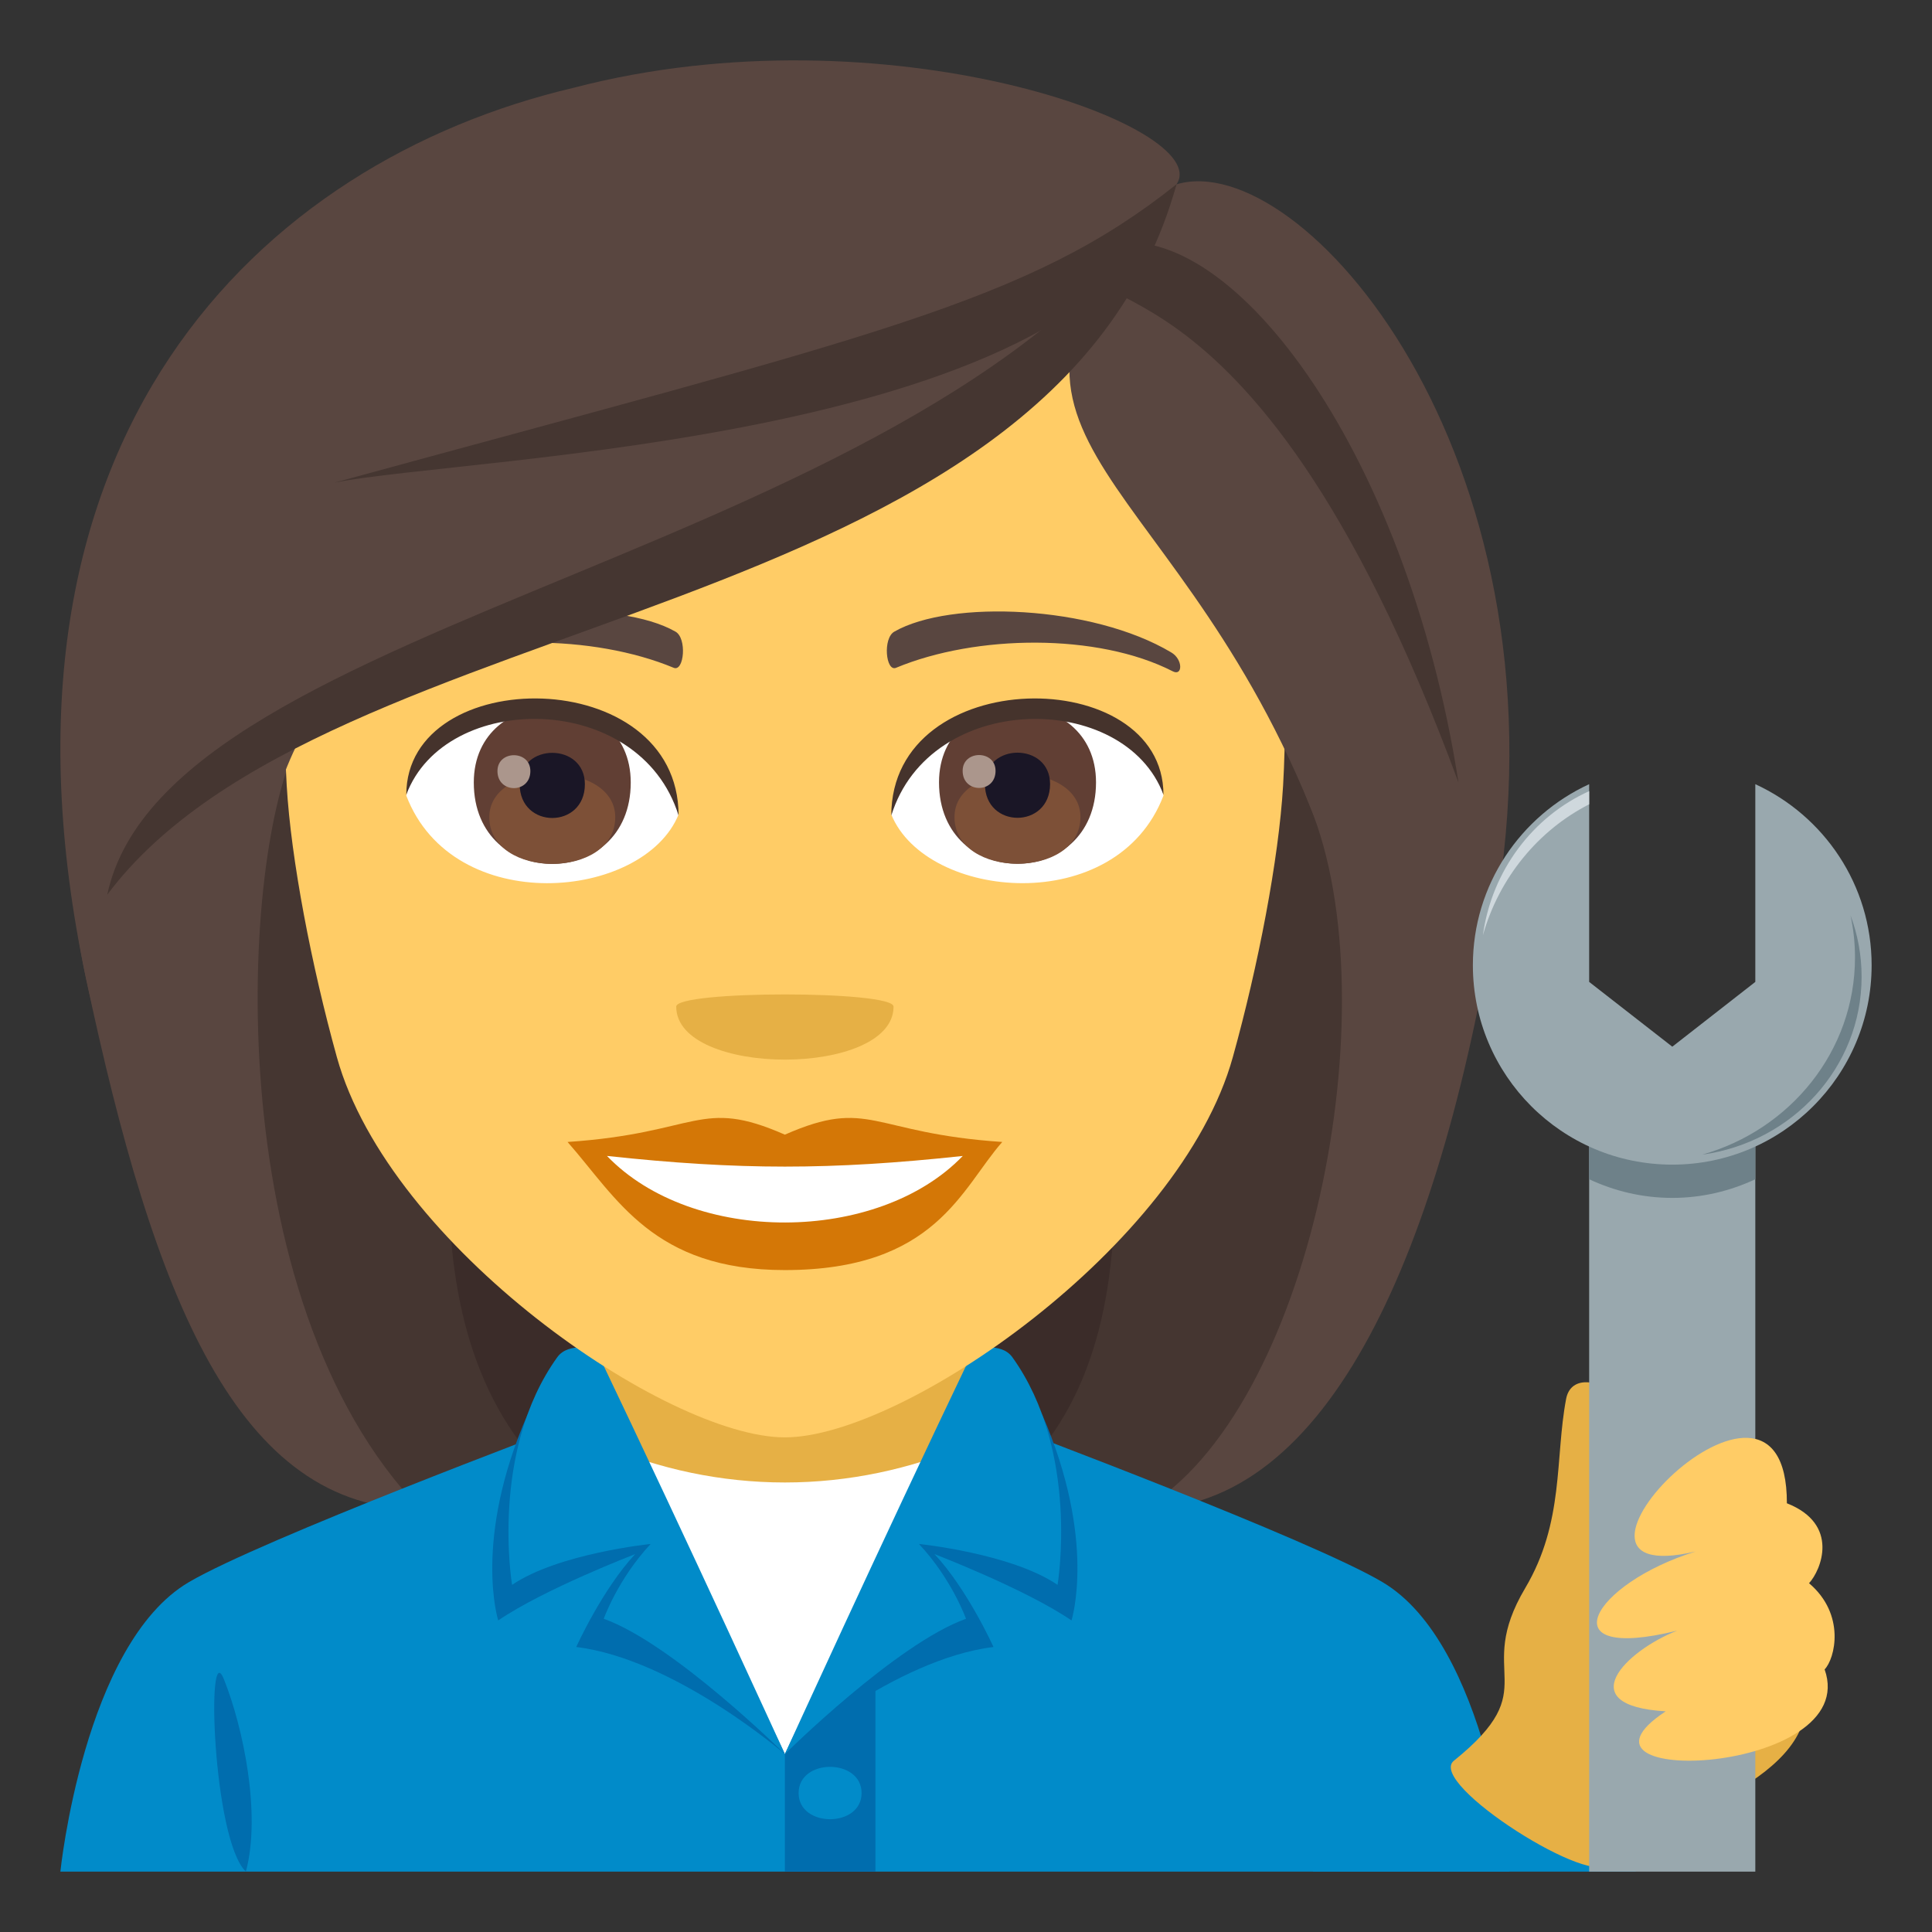 <?xml version="1.0" encoding="utf-8"?>
<!-- Generator: Adobe Illustrator 19.0.0, SVG Export Plug-In . SVG Version: 6.00 Build 0)  -->
<svg version="1.1" id="Layer_1" xmlns="http://www.w3.org/2000/svg" xmlns:xlink="http://www.w3.org/1999/xlink" x="0px" y="0px"
	 width="64px" height="64px" viewBox="0 0 64 64" enable-background="new 0 0 64 64" xml:space="preserve">
<rect x="0" y="0" width="64" height="64" fill="#333333" stroke="none"/>
<path fill="#3B2C29" d="M13.076,13.402C4.363,50.799,5.16,49.999,23.502,49.999C13.352,42.898,32.795,12.894,13.076,13.402z"/>
<path fill="#453631" d="M9.934,12.823c-6.359,28.413-0.873,35.709,3.998,37.175h5.582C6.453,40.796,26.869,12.264,9.934,12.823z"/>
<path fill="#3B2C29" d="M38.709,13.401c8.713,37.397,7.914,36.596-10.426,36.596C37.617,44.298,18.99,12.892,38.709,13.401z"/>
<path fill="#453631" d="M41.85,12.822c9.295,25.85-0.019,35.979-3.998,37.175h-5.58C45.334,41.547,24.918,12.262,41.85,12.822z"/>
<path fill="#594640" d="M43.397,26.712c2.691,6.571,0.029,20.058-5.545,23.286c6.178,0,9.939-8.55,11.773-20.31
	C51.918,14.994,38.602,14.986,43.397,26.712z"/>
<path fill="#594640" d="M2.85,32.415c2.25,10.614,5.02,17.583,11.082,17.583C7.172,43,7.967,28.238,9.889,24.566
	C19.682,18.738-0.957,14.462,2.85,32.415z"/>
<path fill="#018BC9" d="M6.254,52.412c2.402-1.413,12.365-5.148,12.365-5.148h14.84c0,0,9.953,3.727,12.338,5.146
	C49.27,54.466,50,62,50,62H2C2,62,2.774,54.46,6.254,52.412"/>
<rect x="19.301" y="43.781" fill="#E6B045" width="13.398" height="7.186"/>
<path fill="#006DAE" d="M8.145,62c0.512-1.9-0.09-4.786-0.729-6.375C6.824,54.144,7.047,60.954,8.145,62"/>
<rect x="26" y="54.992" fill="#006DAE" width="3" height="7.008"/>
<path fill="#018BC9" d="M28.541,59.397c0,1.156-2.086,1.156-2.086,0C26.455,58.24,28.541,58.24,28.541,59.397z"/>
<path fill="#FFFFFF" d="M32,47.883c-1.842,0.779-3.881,1.226-6,1.226c-2.123,0-4.162-0.447-6-1.228l6,10.224L32,47.883z"/>
<path fill="#006DAE" d="M17.475,46.861c-1.818,4.161-0.971,6.818-0.971,6.818c1.529-1.044,4.537-2.196,4.537-2.198
	c-1.088,1.166-1.953,3.078-1.953,3.078C22.354,54.955,26,58.106,26,58.106S20.926,47.029,17.475,46.861z"/>
<path fill="#018BC9" d="M19.744,44.711c0,0-0.896-0.281-1.281,0.245c-2.248,3.125-1.5,7.545-1.5,7.545
	c1.533-1.044,4.592-1.354,4.592-1.356C20.465,52.311,20,53.624,20,53.624c2.307,0.825,6,4.481,6,4.481S22.916,51.343,19.744,44.711z
	"/>
<path fill="#006DAE" d="M34.524,46.861c1.816,4.161,0.971,6.818,0.971,6.818c-1.529-1.044-4.539-2.196-4.539-2.198
	c1.092,1.166,1.955,3.078,1.955,3.078C29.643,54.955,26,58.106,26,58.106S31.072,47.029,34.524,46.861z"/>
<path fill="#018BC9" d="M32.256,44.711c0,0,0.894-0.281,1.277,0.245c2.248,3.125,1.5,7.545,1.5,7.545
	c-1.531-1.044-4.59-1.354-4.592-1.356C31.533,52.311,32,53.624,32,53.624c-2.309,0.825-6,4.481-6,4.481S29.08,51.343,32.256,44.711z
	"/>
<path fill="#FFCC66" d="M26,4.415c-11.609,0-17.201,9.455-16.502,21.611c0.142,2.444,0.822,5.969,1.66,8.989
	c1.742,6.278,10.93,12.6,14.842,12.6c3.91,0,13.1-6.322,14.84-12.6c0.84-3.02,1.519-6.545,1.664-8.989
	C43.201,13.87,37.611,4.415,26,4.415z"/>
<path fill="#D47706" d="M26,37.587c-2.822-1.241-2.844-0.05-7.199,0.242c1.635,1.856,2.838,4.244,7.197,4.244
	c5.004,0,5.85-2.711,7.203-4.244C28.842,37.537,28.822,36.346,26,37.587z"/>
<path fill="#FFFFFF" d="M20.107,38.292c2.844,2.959,8.977,2.92,11.785,0.001C27.514,38.763,24.488,38.763,20.107,38.292z"/>
<path fill="#594640" d="M38.795,21.61c-2.617-1.559-7.309-1.75-9.166-0.688c-0.393,0.214-0.287,1.341,0.053,1.2
	c2.648-1.103,6.682-1.158,9.168,0.117C39.184,22.409,39.19,21.837,38.795,21.61z"/>
<path fill="#594640" d="M13.207,21.61c2.615-1.559,7.307-1.75,9.166-0.688c0.392,0.214,0.289,1.341-0.055,1.2
	c-2.649-1.103-6.68-1.159-9.166,0.117C12.818,22.409,12.811,21.837,13.207,21.61z"/>
<path fill="#E6B045" d="M29.6,33.345c0,2.342-7.199,2.342-7.199,0C22.4,32.807,29.6,32.807,29.6,33.345z"/>
<path fill="#FFFFFF" d="M38.541,26.357c-1.551,4.059-7.861,3.464-9.016,0.624C30.4,22.415,37.688,22.024,38.541,26.357z"/>
<path fill="#613F34" d="M31.106,25.916c0,3.596,5.201,3.596,5.201,0C36.307,22.578,31.106,22.578,31.106,25.916z"/>
<path fill="#7D5037" d="M31.619,27.066c0,2.063,4.172,2.063,4.172,0C35.791,25.152,31.619,25.152,31.619,27.066z"/>
<path fill="#1A1626" d="M32.627,25.972c0,1.492,2.158,1.492,2.158,0C34.785,24.587,32.627,24.587,32.627,25.972z"/>
<path fill="#AB968C" d="M31.889,25.536c0,0.754,1.09,0.754,1.09,0C32.979,24.837,31.889,24.837,31.889,25.536z"/>
<path fill="#45332C" d="M38.541,26.326c0-4.361-9.016-4.361-9.016,0.691C30.811,22.871,37.254,22.871,38.541,26.326z"/>
<path fill="#FFFFFF" d="M13.459,26.357c1.553,4.059,7.863,3.466,9.02,0.624C21.602,22.415,14.315,22.024,13.459,26.357z"/>
<path fill="#613F34" d="M15.695,25.921c0,3.596,5.199,3.596,5.199,0C20.895,22.584,15.695,22.584,15.695,25.921z"/>
<path fill="#7D5037" d="M16.209,27.071c0,2.062,4.172,2.062,4.172,0C20.381,25.158,16.209,25.158,16.209,27.071z"/>
<path fill="#1A1626" d="M17.215,25.978c0,1.492,2.16,1.492,2.16,0C19.375,24.592,17.215,24.592,17.215,25.978z"/>
<path fill="#AB968C" d="M16.479,25.542c0,0.754,1.09,0.754,1.09,0C17.568,24.842,16.479,24.842,16.479,25.542z"/>
<path fill="#45332C" d="M13.459,26.326c0-4.361,9.02-4.361,9.02,0.689C21.191,22.87,14.748,22.87,13.459,26.326z"/>
<path fill="#594640" d="M38.973,6.106c-8.141,8.341-0.371,8.88,4.424,20.607c2.691,6.571,4.395,14.736,6.229,2.976
	C51.918,14.994,43.109,4.878,38.973,6.106z"/>
<path fill="#594640" d="M18.99,2.911C8.666,5.34-0.957,14.462,2.85,32.415c2.25,10.614,5.117-4.177,7.039-7.85
	c9.793-5.827,26.539-10.241,29.084-18.46C40.264,4.209,29.32,0.205,18.99,2.911z"/>
<path fill="#453631" d="M11.08,15.988c4.365-0.885,25.25-1.302,27.893-9.883C34.037,10.039,28.924,11.11,11.08,15.988z"/>
<path fill="#453631" d="M3.553,29.637c7.324-9.774,31.316-8.695,35.42-23.531C31.006,18.557,5.555,20.241,3.553,29.637z"/>
<path fill="#453631" d="M36.559,8.139c-1.891,2.977,4.678-1.398,11.756,17.785C46.57,14.71,40.588,6.987,36.559,8.139z"/>
<path fill="#018BC9" d="M54.178,62H43.49c0,0,2.777-4.175,4.502-4.11C56.889,58.226,54.178,62,54.178,62z"/>
<path fill="#E6B045" d="M51.879,46.344c0.277-1.473,3.281,0.239,2.133,2.164c-0.465,0.779,6.137,7.053,5.732,8.485
	c-0.725,2.576-6.104,3.71-6.463,4.691c-0.361,0.98-6.051-2.608-5.119-3.358c3.059-2.464,0.633-2.803,2.363-5.719
	C51.824,50.415,51.506,48.316,51.879,46.344z"/>
<rect x="52.643" y="35.581" fill="#99A8AE" width="5.504" height="26.419"/>
<path fill="#6E8189" d="M52.643,39.064c0.838,0.392,1.768,0.618,2.754,0.618c0.984,0,1.914-0.227,2.75-0.618v-2.781h-5.504V39.064z"
	/>
<path fill="#99A8AE" d="M58.147,25.977v6.55l-2.75,2.146l-2.754-2.146v-6.55c-2.271,1.044-3.852,3.333-3.852,5.998
	c0,3.647,2.957,6.605,6.605,6.605c3.646,0,6.604-2.958,6.604-6.605C62,29.311,60.42,27.022,58.147,25.977z"/>
<path fill="#6E8189" d="M61.449,31.718c0-0.477-0.051-0.945-0.148-1.394c0.238,0.633,0.367,1.317,0.367,2.032
	c0,3.001-2.295,5.483-5.281,5.893C59.309,37.423,61.449,34.814,61.449,31.718z"/>
<path fill="#CFD8DD" d="M52.643,26.208c-1.859,0.838-3.225,2.628-3.521,4.775c0.539-1.904,1.83-3.476,3.521-4.34V26.208z"/>
<path fill="#FFCC66" d="M59.193,49.798c1.762,0.693,1.133,2.217,0.734,2.648c1.221,1.035,0.861,2.5,0.516,2.855
	c1.242,3.505-9.172,3.958-5.264,1.389c-3.162-0.185-1.318-2.007,0.379-2.673c-4.307,1.066-2.846-1.545,0.611-2.622
	C50.256,52.788,59.203,43.606,59.193,49.798z"/>
</svg>
